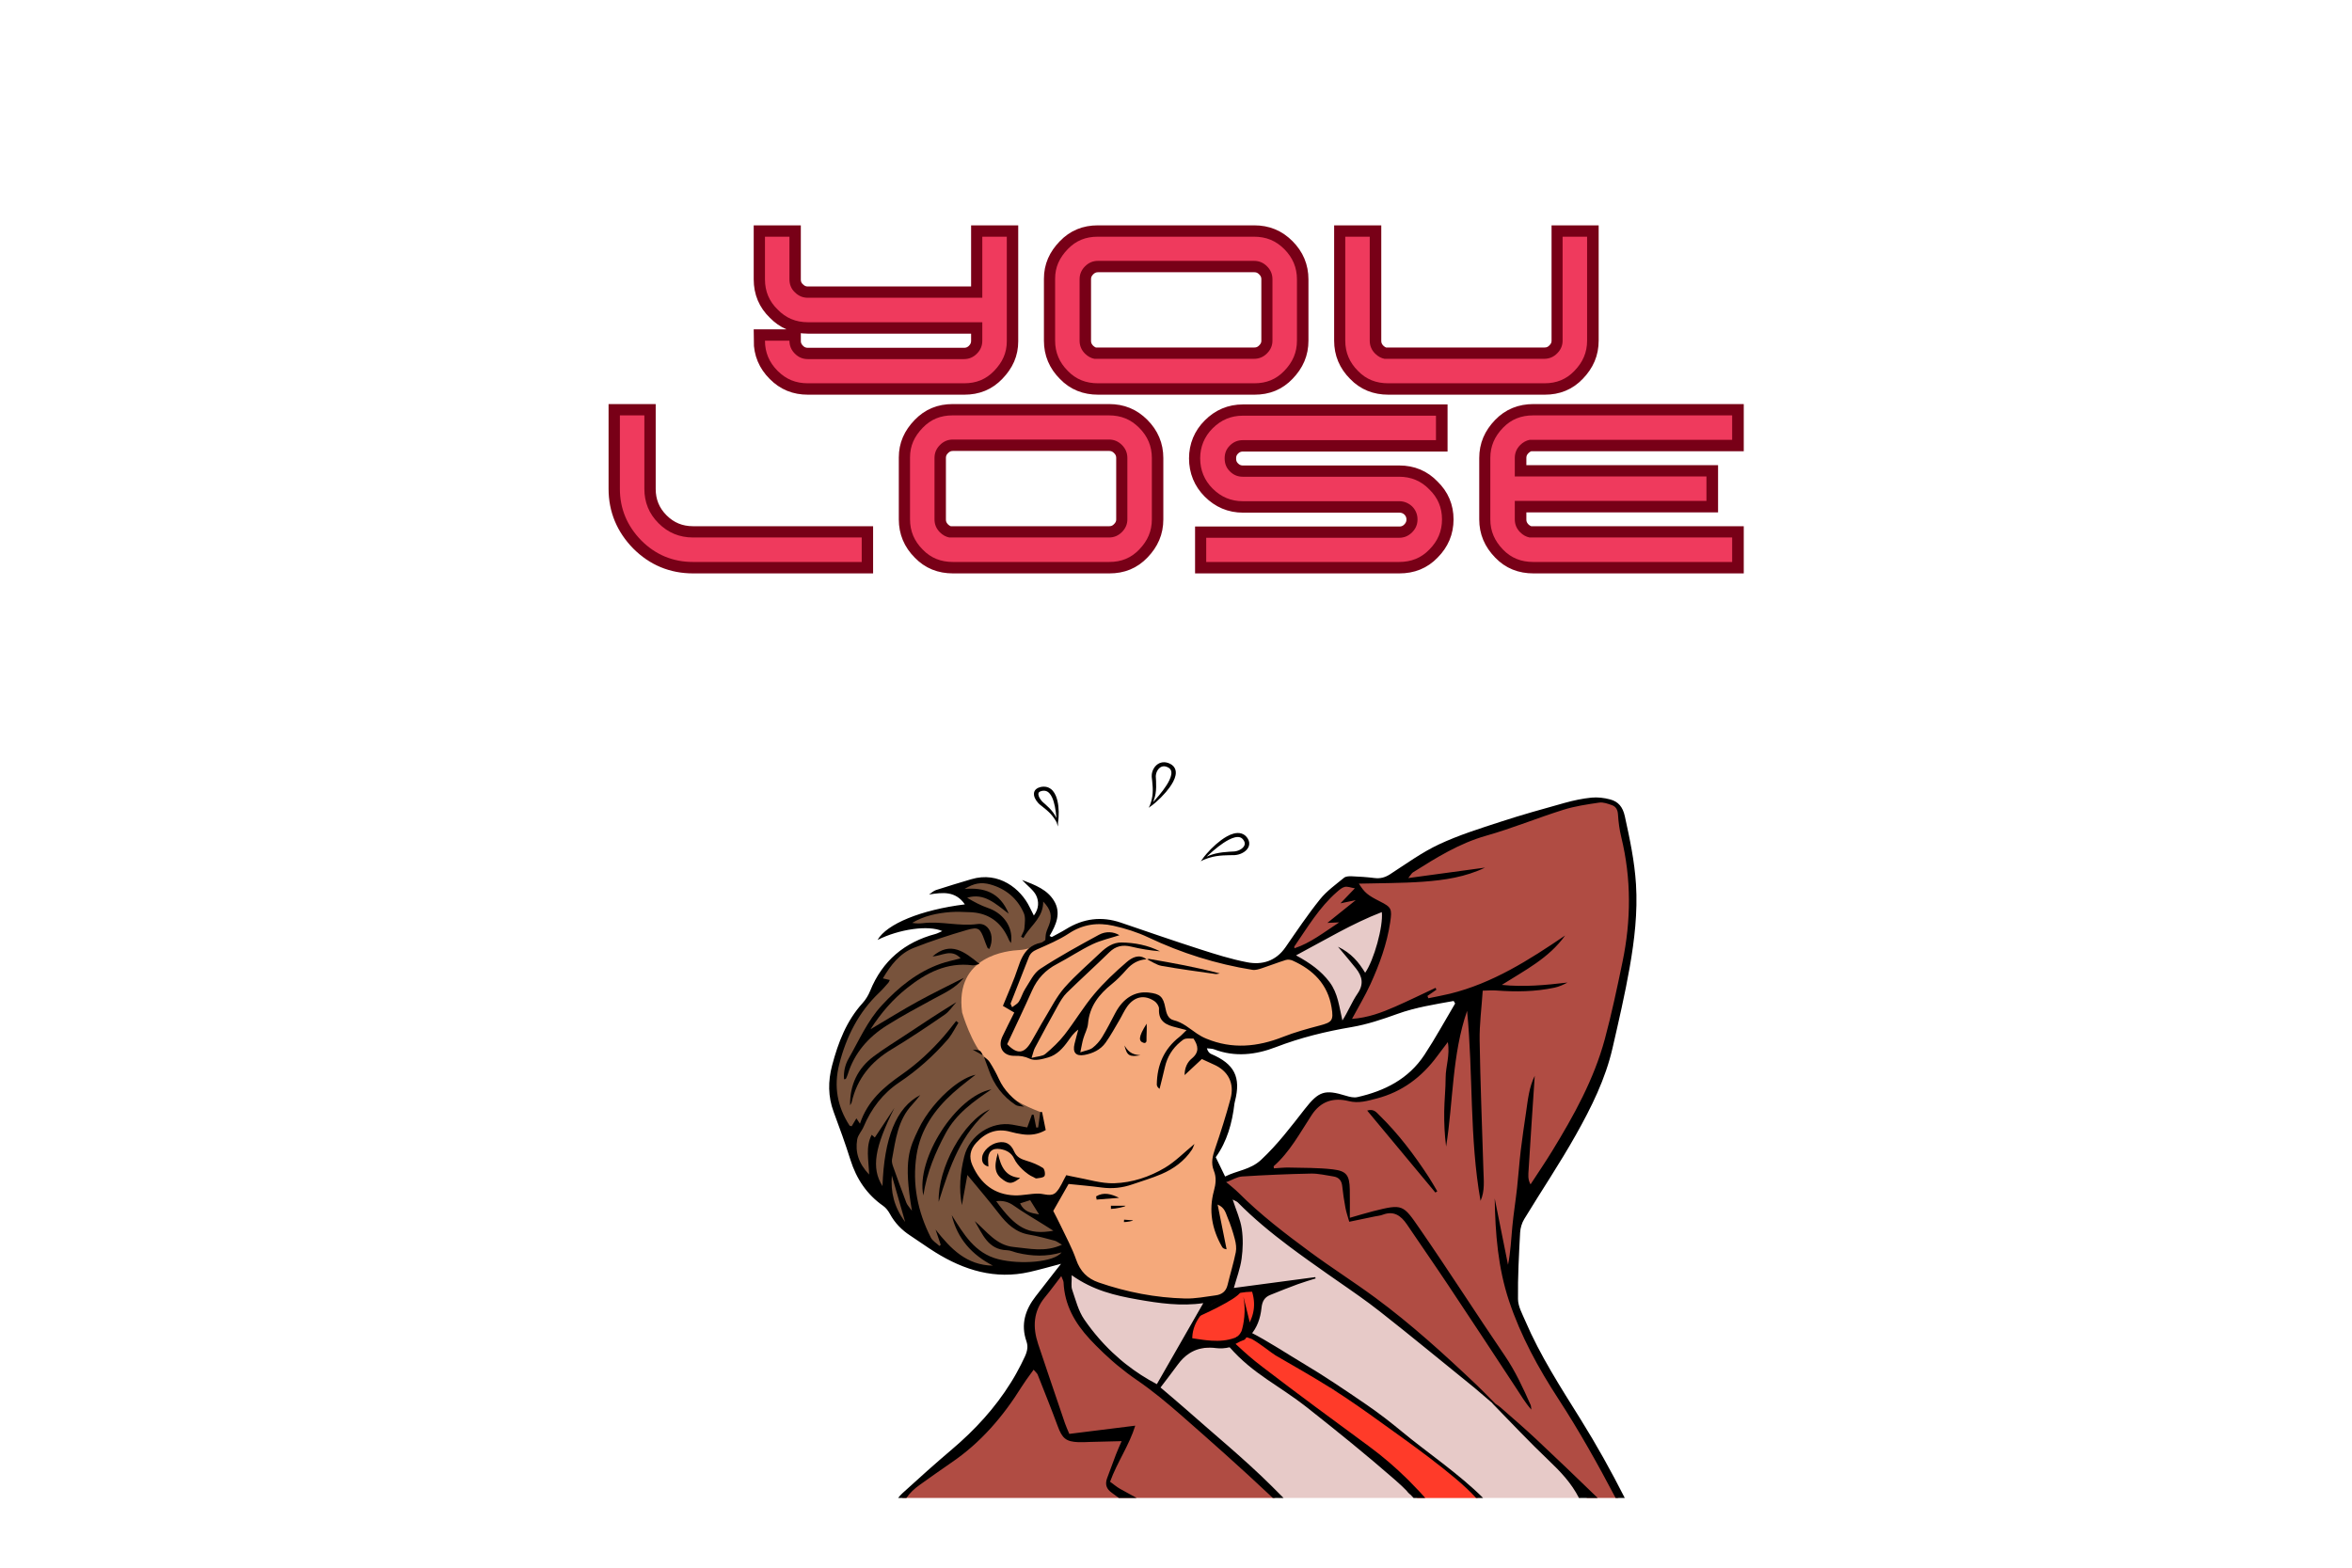 <svg xmlns="http://www.w3.org/2000/svg" xmlns:xlink="http://www.w3.org/1999/xlink" width="600" zoomAndPan="magnify" viewBox="0 0 450 300" height="400" preserveAspectRatio="xMidYMid meet" version="1.0"><defs><g/><clipPath id="9b1d4db18d"><path d="M 172.594 242.129 L 244 242.129 L 244 286.652 L 172.594 286.652 Z M 172.594 242.129 " clip-rule="nonzero"/></clipPath><clipPath id="3ea9876f0d"><path d="M 234.609 153.004 L 312.441 153.004 L 312.441 286.652 L 234.609 286.652 Z M 234.609 153.004 " clip-rule="nonzero"/></clipPath><clipPath id="dfda2f3726"><path d="M 204.223 228.465 L 302.52 228.465 L 302.52 286.652 L 204.223 286.652 Z M 204.223 228.465 " clip-rule="nonzero"/></clipPath><clipPath id="fd46adf7c6"><path d="M 158.641 152.383 L 313.102 152.383 L 313.102 286.652 L 158.641 286.652 Z M 158.641 152.383 " clip-rule="nonzero"/></clipPath><clipPath id="dbc3e40ab0"><path d="M 268 282 L 273 282 L 273 286.699 L 268 286.699 Z M 268 282 " clip-rule="nonzero"/></clipPath><clipPath id="3444a28d69"><path d="M 235.543 255.48 L 282.984 255.48 L 282.984 286.652 L 235.543 286.652 Z M 235.543 255.48 " clip-rule="nonzero"/></clipPath><clipPath id="364b600995"><path d="M 234.609 248.027 L 283.914 248.027 L 283.914 286.652 L 234.609 286.652 Z M 234.609 248.027 " clip-rule="nonzero"/></clipPath><clipPath id="8a125a8260"><path d="M 219 145.699 L 225 145.699 L 225 155 L 219 155 Z M 219 145.699 " clip-rule="nonzero"/></clipPath></defs><rect x="-45" width="540" fill="#ffffff" y="-30" height="360" fill-opacity="1"/><rect x="-45" width="540" fill="#ffffff" y="-30" height="360" fill-opacity="1"/><g clip-path="url(#9b1d4db18d)"><path fill="#b04c43" d="M 231.277 274.5 C 234.047 277.102 238.75 281.551 243.988 286.652 L 172.625 286.652 C 173.988 284.812 176.293 282.68 180.102 280.359 C 180.102 280.359 189.848 271.477 194.84 263.953 C 195.051 263.637 195.254 263.324 195.445 263.012 C 195.555 262.84 195.66 262.668 195.758 262.492 C 196.406 261.398 196.922 260.352 197.266 259.383 L 197.297 258.246 L 197.316 257.543 L 197.324 257.312 L 197.523 250.633 L 204.207 242.277 C 204.207 242.277 204.234 242.832 204.367 243.762 C 204.73 246.324 205.871 251.727 209.316 256.164 C 209.484 256.379 209.656 256.59 209.832 256.801 C 209.918 256.898 210.004 256.996 210.09 257.094 C 210.535 257.598 211.012 258.086 211.527 258.547 C 212.145 259.105 212.793 259.672 213.461 260.242 C 213.668 260.422 213.879 260.602 214.09 260.781 C 214.148 260.828 214.207 260.879 214.266 260.926 C 215.266 261.766 216.293 262.613 217.32 263.438 C 221.164 266.527 224.988 269.375 227.07 270.902 C 228.074 271.637 228.676 272.066 228.676 272.066 C 228.676 272.066 229.641 272.961 231.277 274.5 " fill-opacity="1" fill-rule="nonzero"/></g><g clip-path="url(#3ea9876f0d)"><path fill="#b04c43" d="M 309.648 286.652 L 303.637 286.652 C 302.887 286 301.707 284.801 300.176 283.207 C 300.172 283.207 300.172 283.207 300.172 283.203 C 296.777 279.672 291.656 274.199 285.656 268.438 L 285.652 268.438 C 285.531 268.316 285.402 268.195 285.277 268.078 C 284.852 267.672 284.422 267.262 283.988 266.852 C 280.07 263.16 275.828 259.406 271.48 256.027 C 268.383 253.621 265.234 251.402 262.109 249.523 C 262.109 249.523 262.109 249.523 262.109 249.52 C 255.781 245.719 250.641 241.891 246.59 238.465 C 246.586 238.465 246.586 238.461 246.586 238.461 C 243.453 235.812 240.973 233.406 239.102 231.441 C 239.102 231.441 239.102 231.441 239.098 231.438 C 236.09 228.277 234.66 226.262 234.637 226.227 L 234.633 226.223 C 234.633 226.223 236.262 224.121 240.914 223.785 L 254.07 209.555 C 254.07 209.555 259.922 212.414 266.84 207.922 C 274.141 203.184 281.727 190.094 281.727 190.094 L 257.574 196.293 C 257.574 196.293 260.742 190.176 262.902 184.539 C 264.059 181.52 264.922 178.637 264.855 176.906 C 264.805 175.629 264.605 174.824 264.336 174.332 C 263.566 172.918 262.227 174.113 262.227 174.113 L 252.109 179.508 L 249.785 180.746 L 245.895 182.82 L 252.145 173.371 L 257.895 168.535 L 267.25 168.242 C 267.25 168.242 282.512 158.531 289.98 157.016 C 297.449 155.5 308.285 149.992 310.141 155.793 C 311.996 161.598 313.566 177.875 310.523 187.051 C 307.477 196.223 307.078 213.543 292.359 229.109 C 292.359 229.109 288.93 237.809 289.316 246.348 C 289.699 254.887 304.836 277.145 304.836 277.145 L 309.648 286.652 " fill-opacity="1" fill-rule="nonzero"/></g><g clip-path="url(#dfda2f3726)"><path fill="#e7cac8" d="M 244.668 286.652 C 240.492 282.598 235.586 278.223 231.277 274.5 C 229.785 273.207 228.363 271.996 227.07 270.902 C 223.133 267.566 220.379 265.332 220.379 265.332 C 220.379 265.332 219.125 264.668 217.32 263.438 C 216.449 262.844 215.453 262.117 214.402 261.27 C 214.344 261.219 214.281 261.168 214.215 261.121 C 214.152 261.066 214.09 261.016 214.023 260.961 C 213.969 260.914 213.918 260.871 213.863 260.824 C 213.77 260.746 213.676 260.668 213.582 260.586 C 213.457 260.484 213.336 260.379 213.215 260.273 C 212.238 259.422 211.246 258.473 210.293 257.434 C 210.199 257.332 210.105 257.227 210.008 257.121 C 210.004 257.113 209.996 257.105 209.992 257.102 C 209.906 257.004 209.824 256.91 209.738 256.816 C 209.648 256.711 209.559 256.605 209.469 256.5 C 209.379 256.395 209.289 256.285 209.199 256.176 C 206.402 252.773 204.223 248.559 204.367 243.762 C 204.387 243.094 204.453 242.418 204.566 241.73 C 204.566 241.73 205.016 242.613 206.367 243.75 C 206.367 243.75 206.371 243.75 206.375 243.754 C 208.234 245.32 211.797 247.359 218.223 248.258 L 218.234 248.262 C 218.234 248.262 218.234 248.262 218.238 248.262 C 221.891 248.77 226.473 248.91 232.195 248.383 C 232.414 248.363 232.633 248.344 232.855 248.32 C 232.855 248.32 232.859 248.32 232.859 248.32 C 232.949 248.312 233.035 248.301 233.125 248.293 C 233.125 248.293 233.191 248.25 233.305 248.156 C 233.723 247.816 234.785 246.832 235.688 245.027 C 235.688 245.027 235.688 245.023 235.688 245.023 C 237.176 242.035 238.207 236.801 235.094 228.52 L 239.098 231.438 L 239.098 231.441 L 239.102 231.441 L 264.82 250.199 L 271.473 256.02 L 271.48 256.027 L 285.371 268.188 L 285.652 268.438 L 285.656 268.438 L 285.66 268.441 L 287.285 269.867 L 293.773 275.543 C 293.773 275.543 296.703 278.262 300.172 283.203 C 300.172 283.207 300.172 283.207 300.176 283.207 C 300.91 284.258 301.672 285.406 302.438 286.652 L 244.668 286.652 " fill-opacity="1" fill-rule="nonzero"/></g><path fill="#ff3b29" d="M 237.699 246.828 C 237.699 246.828 233.672 248.711 231.488 249.043 C 229.305 249.371 226.312 257.535 226.312 257.535 C 226.312 257.535 226.785 258.871 234.918 257.223 C 243.051 255.574 240.238 246.586 240.238 246.586 L 237.699 246.828 " fill-opacity="1" fill-rule="nonzero"/><path fill="#f5a97b" d="M 245.895 182.82 C 245.895 182.82 242.047 186.645 233.211 183.508 C 224.375 180.371 213.672 176.898 210.801 176.52 C 207.93 176.141 202.238 178.762 201.062 179.895 C 199.887 181.031 193.918 175.371 185.77 181.414 C 177.617 187.457 183.637 219.711 184.836 222.852 C 186.035 225.996 189.383 228.949 193.238 229.309 C 197.098 229.672 200.414 229.906 200.414 229.906 L 206.367 243.75 C 206.367 243.75 218.203 251.266 232.195 248.383 C 232.195 248.383 236.809 249.117 236.785 236.668 L 233.922 228.023 C 233.922 228.023 231.199 221.527 233.199 218.809 C 235.199 216.09 237.203 208.285 235.129 205.309 C 233.051 202.332 230.512 201.941 230.512 201.941 L 229.922 199.008 C 229.922 199.008 238.285 202.27 241.445 200.512 C 244.605 198.75 255.91 196.641 255.91 196.641 C 255.91 196.641 255.695 184.094 245.895 182.82 " fill-opacity="1" fill-rule="nonzero"/><path fill="#78533c" d="M 193.238 229.309 C 191 229.109 187.824 228.223 185.531 223.758 C 183.238 219.297 188.629 216.195 191.891 216.027 C 195.156 215.859 199.398 216.004 199.398 216.004 L 199.25 212.871 C 199.25 212.871 194.777 211.273 192.695 209.414 C 190.617 207.555 188.723 202.773 188.723 202.773 C 185.871 199.965 184.082 193.758 184.082 193.758 C 182.59 182.859 192.836 181.91 195.062 181.801 C 197.293 181.691 200.762 180.039 200.762 180.039 L 200.48 179.406 C 200.48 179.406 201.68 176.309 201.574 174.434 C 201.469 172.559 197.422 168.816 198.848 171.285 C 200.273 173.754 196.754 176.703 196.754 176.703 L 196.297 174.426 C 192.848 165.066 182.609 170.012 182.609 170.012 L 186.48 173.922 C 183.691 173.379 176.012 175.395 176.012 175.395 C 176.012 175.395 170.105 177.637 173.613 177.082 C 177.121 176.531 181.586 178.324 181.586 178.324 C 169.039 181.418 167.719 189.164 167.719 189.164 C 167.719 189.164 163.953 193.258 160.531 201.773 C 157.113 210.289 165.379 225.129 165.379 225.129 C 165.379 225.129 171.074 234.84 181.762 240.77 C 192.449 246.699 203.863 240.57 203.863 240.57 C 205.27 239.367 199.156 229.02 199.156 229.02 C 199.156 229.02 195.477 229.512 193.238 229.309 " fill-opacity="1" fill-rule="nonzero"/><path fill="#e7cac8" d="M 246.875 182.992 C 246.875 182.992 256.324 186.895 255.918 195.477 L 257.496 195.898 C 257.496 195.898 267.301 177.746 265.156 174.031 C 265.156 174.031 248.84 179.953 246.875 182.992 " fill-opacity="1" fill-rule="nonzero"/><g clip-path="url(#fd46adf7c6)"><path fill="#000000" d="M 234.398 225.145 C 233.742 223.797 233.211 222.703 232.602 221.449 C 234.77 218.453 235.746 214.918 236.184 211.188 C 236.203 211.035 236.242 210.887 236.281 210.734 C 237.465 206.121 236.184 203.594 231.73 201.699 C 231.375 201.551 231.09 201.211 230.91 200.609 C 231.379 200.672 231.883 200.645 232.316 200.812 C 236.309 202.34 240.301 201.848 244.102 200.383 C 248.82 198.566 253.637 197.387 258.602 196.547 C 261.566 196.043 264.477 195.066 267.324 194.039 C 270.848 192.758 274.488 192.211 278.125 191.551 C 278.219 191.711 278.312 191.871 278.406 192.031 C 276.457 195.316 274.625 198.684 272.531 201.863 C 269.484 206.496 264.891 208.785 259.699 209.949 C 259.016 210.102 258.199 209.902 257.5 209.684 C 253.484 208.453 252.332 208.789 249.656 212.211 C 247.012 215.594 244.438 219.012 241.27 221.961 C 239.211 223.871 236.652 223.996 234.398 225.145 Z M 224.977 258.527 C 224.961 258.551 224.949 258.574 224.934 258.598 C 224.871 258.711 224.809 258.82 224.746 258.934 C 224.73 258.957 224.719 258.98 224.703 259.004 C 224.652 259.09 224.602 259.176 224.555 259.266 C 224.477 259.398 224.398 259.535 224.32 259.672 C 223.324 261.41 222.332 263.145 221.336 264.879 C 219.277 263.805 217.324 262.547 215.504 261.113 C 215.418 261.047 215.332 260.98 215.246 260.91 C 215.203 260.875 215.16 260.84 215.113 260.805 C 215.039 260.742 214.965 260.684 214.887 260.621 C 214.816 260.562 214.746 260.5 214.672 260.441 C 214.547 260.34 214.426 260.234 214.301 260.129 C 213.289 259.266 212.32 258.348 211.398 257.375 C 211.293 257.262 211.188 257.152 211.082 257.039 C 211.062 257.016 211.039 256.992 211.02 256.969 C 210.922 256.867 210.828 256.766 210.738 256.66 C 210.664 256.578 210.594 256.5 210.523 256.422 C 210.426 256.312 210.332 256.203 210.234 256.094 C 209.25 254.965 208.324 253.77 207.457 252.512 C 206.316 250.863 205.801 248.746 205.129 246.793 C 204.898 246.125 205.066 245.312 205.043 244.027 C 209.164 246.953 213.355 247.914 217.613 248.668 C 221.766 249.402 225.93 250 230.219 249.375 C 228.984 251.535 227.77 253.652 226.566 255.75 C 226.566 255.754 226.566 255.754 226.566 255.754 C 226.52 255.832 226.473 255.914 226.43 255.988 C 226.422 256 226.418 256.012 226.41 256.02 C 226.395 256.051 226.379 256.074 226.363 256.102 C 226.363 256.109 226.359 256.113 226.359 256.117 C 226.352 256.125 226.344 256.137 226.34 256.145 C 226.305 256.207 226.27 256.27 226.234 256.328 C 226.23 256.34 226.223 256.348 226.219 256.355 C 226.199 256.391 226.18 256.426 226.16 256.461 C 226.094 256.574 226.031 256.688 225.965 256.801 C 225.902 256.91 225.836 257.027 225.773 257.137 C 225.508 257.602 225.242 258.062 224.977 258.527 Z M 256.227 176.508 C 253.188 178.492 250.719 180.453 247.668 181.469 C 247.648 181.281 247.605 181.18 247.633 181.137 C 250.145 177.496 252.398 173.652 255.766 170.711 C 256.223 170.316 256.727 169.855 257.273 169.719 C 257.789 169.59 258.395 169.855 259.223 169.992 C 258.168 171.094 257.406 171.887 256.461 172.867 L 259.383 172.258 C 257.387 173.859 255.797 175.137 253.961 176.609 C 254.723 176.574 255.234 176.551 256.227 176.508 Z M 193.977 230.723 C 195.77 231.996 197.68 233.086 199.539 234.258 C 200.207 234.676 200.875 235.102 201.539 235.52 C 196.719 236.391 194.309 234.988 190.598 229.859 C 191.91 229.719 192.93 229.977 193.977 230.723 Z M 198.801 232.398 C 197.203 232.105 195.973 231.945 195.164 230.285 C 195.879 230.059 196.426 229.887 197.098 229.672 C 197.629 230.52 198.121 231.309 198.801 232.398 Z M 219.68 179.375 C 226.062 182.402 232.703 184.48 239.641 185.594 C 240.23 185.688 240.898 185.457 241.496 185.262 C 243.008 184.77 244.488 184.176 246.004 183.707 C 246.395 183.586 246.93 183.648 247.312 183.82 C 251.207 185.578 254.027 188.309 254.766 192.781 C 255.188 195.309 254.848 195.633 252.43 196.266 C 250.082 196.883 247.727 197.535 245.473 198.422 C 240.605 200.344 235.754 200.809 230.828 198.773 C 230.203 198.52 229.598 198.191 229.035 197.812 C 227.602 196.84 226.309 195.656 224.539 195.227 C 223.469 194.961 223.164 193.93 222.965 192.883 C 222.559 190.723 221.941 190.188 219.816 189.945 C 217.148 189.637 214.902 191.004 213.402 193.824 C 212.574 195.387 211.781 196.977 210.859 198.48 C 210.387 199.254 209.746 199.977 209.031 200.523 C 208.504 200.93 207.742 201.016 206.691 201.383 C 206.945 200.184 207.059 199.453 207.266 198.75 C 207.543 197.785 208.086 196.859 208.168 195.887 C 208.449 192.551 210.285 190.273 212.73 188.305 C 213.738 187.492 214.652 186.547 215.512 185.566 C 216.559 184.371 217.789 183.656 219.352 183.574 C 217.922 182.473 216.555 183.254 215.543 184.125 C 213.348 186.02 211.203 188.031 209.336 190.258 C 207.285 192.691 205.641 195.48 203.68 198 C 202.613 199.367 201.32 200.586 199.992 201.695 C 199.453 202.148 198.535 202.133 197.367 202.445 C 197.68 201.477 197.77 200.969 198 200.539 C 199.445 197.828 200.898 195.121 202.398 192.441 C 202.883 191.578 203.402 190.68 204.094 189.996 C 206.773 187.371 209.559 184.863 212.234 182.238 C 213.469 181.027 214.789 180.758 216.402 181.148 C 218.219 181.586 220.066 181.891 221.938 182.043 C 219.605 180.879 217.125 180.395 214.578 180.359 C 212.98 180.336 211.695 181.215 210.559 182.297 C 208.234 184.516 205.766 186.609 203.648 189.02 C 202.156 190.719 201.117 192.836 199.926 194.797 C 199.008 196.305 198.188 197.879 197.281 199.402 C 195.914 201.695 194.609 201.793 192.695 199.824 C 194.297 196.391 195.926 193 197.457 189.559 C 198.473 187.273 200.031 185.621 202.227 184.477 C 204.52 183.277 206.684 181.809 209.012 180.699 C 210.68 179.906 212.527 179.508 214.176 178.969 C 213.051 178.27 211.57 178.172 210.262 178.883 C 206.453 180.953 202.641 183.039 199.012 185.414 C 197.773 186.223 197.035 187.875 196.16 189.207 C 195.66 189.973 195.422 190.91 194.934 191.688 C 194.668 192.109 194.129 192.363 193.645 192.746 C 193.457 192.289 193.324 192.121 193.359 192.023 C 194.508 189.082 195.688 186.148 196.828 183.199 C 197.129 182.418 197.637 182.027 198.398 181.691 C 200.477 180.766 202.613 179.879 204.504 178.629 C 207.188 176.859 210.035 176.492 212.992 177.152 C 215.277 177.66 217.566 178.375 219.68 179.375 Z M 173.184 233.848 C 171 230.918 170.402 228.059 170.633 224.957 C 171.434 227.758 172.238 230.559 173.184 233.848 Z M 189.961 242.195 C 184.977 242.133 181.895 239.004 178.996 235.289 C 179.324 236.262 179.652 237.238 179.984 238.211 C 179.906 238.285 179.824 238.359 179.746 238.434 C 179.184 237.902 178.422 237.477 178.09 236.82 C 175.578 231.879 174.508 226.605 175.352 221.086 C 176.109 216.121 178.816 212.34 182.355 209.145 C 182.797 208.746 183.254 208.355 183.719 207.977 C 184.594 207.258 185.492 206.578 186.656 205.664 C 185.32 205.945 183.77 206.816 182.23 208.039 C 179.656 210.094 177.121 213.141 175.719 216.117 C 174.035 219.691 172.797 221.961 174.477 231.699 C 173.957 230.969 173.582 230.609 173.414 230.168 C 172.531 227.863 171.691 225.539 170.867 223.211 C 170.719 222.785 170.586 222.281 170.664 221.855 C 171.348 218.141 171.773 214.32 174.527 211.395 C 175.051 210.84 175.512 210.227 176.074 209.555 C 171.438 211.918 169.148 217.852 168.844 226.98 C 166.652 223.531 167.344 219.531 171.129 212.012 C 169.887 213.887 168.652 215.758 167.375 217.684 C 167.27 217.59 167.074 217.418 166.777 217.16 C 165.574 219.477 166.199 221.949 166.289 224.77 C 164.234 222.598 163.609 220.441 164.004 218.055 C 164.145 217.199 164.875 216.465 165.23 215.625 C 166.707 212.121 168.906 209.238 172.055 207.129 C 175.5 204.824 178.586 202.07 181.316 198.934 C 181.41 198.824 181.5 198.715 181.586 198.602 C 182.266 197.719 182.77 196.672 183.367 195.715 C 183.223 195.605 183.078 195.496 182.934 195.387 C 182.473 195.957 182.027 196.539 181.57 197.113 C 181.266 197.496 180.957 197.875 180.637 198.242 C 178.215 201.039 175.527 203.543 172.5 205.648 C 169.086 208.027 165.973 210.68 164.531 215.035 C 164.23 214.582 164.078 214.352 163.852 214.012 C 163.535 214.547 163.242 215.039 162.953 215.52 C 162.773 215.465 162.586 215.465 162.531 215.379 C 160.195 211.766 159.488 207.895 160.57 203.652 C 161.922 198.363 164.277 193.688 168.246 189.926 C 168.855 189.348 169.398 188.699 169.965 188.066 C 170.062 187.961 170.105 187.801 170.242 187.539 C 169.836 187.445 169.469 187.359 168.914 187.227 C 170.414 184.691 172.141 182.434 174.848 181.379 C 178.168 180.074 181.57 178.953 184.996 177.965 C 187.215 177.324 187.539 177.648 188.332 179.84 C 188.336 179.848 188.336 179.855 188.34 179.863 C 188.523 180.367 188.711 180.875 188.93 181.363 C 188.98 181.477 189.16 181.523 189.281 181.598 C 189.656 180.816 189.781 179.996 189.703 179.262 C 189.543 177.766 188.527 176.621 187.016 176.828 C 183.5 177.309 180.07 176.234 176.594 176.66 C 175.922 176.742 175.238 176.738 174.523 176.605 C 176.797 175.254 179.309 174.734 181.887 174.535 C 183.098 174.441 184.316 174.52 185.531 174.559 C 188.691 174.656 190.973 176.055 192.438 178.637 C 192.664 179.031 192.875 179.457 193.062 179.91 C 193.137 180.09 193.277 180.242 193.43 180.461 C 193.531 179.812 193.523 179.184 193.418 178.578 L 193.418 178.574 C 193.039 176.398 191.398 174.574 189.047 173.762 C 187.648 173.277 186.32 172.578 185.039 171.793 C 188.277 170.812 190.406 172.891 192.996 174.848 C 191.281 170.688 188.234 169.816 184.547 170.113 C 186.336 169.031 187.719 168.758 189.488 169.254 C 192.418 170.078 194.648 171.902 195.883 174.738 C 196.242 175.57 196.074 176.68 195.992 177.648 C 195.961 178.02 195.785 178.379 195.602 178.738 C 195.516 178.91 195.43 179.078 195.359 179.254 C 195.512 179.332 195.656 179.414 195.805 179.496 C 195.926 179.273 196.055 179.059 196.199 178.848 C 197.527 176.879 199.613 175.395 199.594 172.527 C 201.078 174.082 201.367 175.312 200.707 177.035 C 200.516 177.539 200.277 178.031 200.145 178.547 C 200.035 178.98 200.043 179.449 200 179.906 C 199.977 179.918 199.957 179.934 199.938 179.945 C 199.66 180.125 199.434 180.344 199.176 180.398 C 198.219 180.586 197.473 180.965 196.871 181.484 C 195.859 182.363 195.273 183.645 194.797 185.109 C 193.992 187.59 192.891 189.969 191.883 192.492 C 192.68 192.961 193.309 193.328 194.059 193.766 C 193.281 195.332 192.512 196.824 191.793 198.344 C 190.844 200.355 191.895 202.094 194.117 202.047 C 195.184 202.023 196.039 202.141 197.062 202.621 C 198 203.059 199.434 202.684 200.559 202.355 C 202.219 201.867 203.379 200.582 204.375 199.18 C 204.906 198.434 205.41 197.668 206.305 197.027 C 206.066 197.938 205.805 198.844 205.586 199.758 C 205.188 201.395 205.832 202.176 207.473 201.879 C 209.07 201.586 210.562 200.898 211.535 199.523 C 212.512 198.152 213.32 196.656 214.18 195.203 C 214.691 194.34 215.09 193.402 215.668 192.602 C 217.066 190.684 218.949 190.301 220.867 191.574 C 221.309 191.863 221.781 192.566 221.75 193.055 C 221.598 195.531 223.203 196.172 225.074 196.621 C 225.586 196.746 226.09 196.887 227.016 197.129 C 226.406 197.711 226.047 198.117 225.629 198.445 C 222.711 200.738 221.379 203.805 221.328 207.508 C 221.324 207.777 221.43 208.051 221.855 208.371 C 222.199 206.988 222.562 205.605 222.875 204.215 C 223.32 202.25 224.309 200.648 225.836 199.383 C 226.664 198.695 226.668 198.699 228.355 198.75 C 229.238 200.105 229.531 201.324 228.016 202.566 C 227.164 203.266 226.645 204.344 226.648 205.738 C 227.859 204.613 228.902 203.637 229.945 202.664 C 230.715 203.02 231.453 203.371 232.203 203.699 C 234.98 204.914 236.238 207.285 235.43 210.277 C 234.566 213.477 233.57 216.645 232.492 219.773 C 232 221.215 231.641 222.555 232.246 224.035 C 232.762 225.305 232.613 226.57 232.254 227.891 C 231.223 231.672 231.887 235.242 233.809 238.598 C 233.938 238.832 234.168 239.008 234.68 239.07 L 232.961 230.508 C 234.332 231.078 234.508 232.137 234.859 232.969 C 235.426 234.316 235.887 235.719 236.258 237.137 C 236.469 237.938 236.602 238.852 236.438 239.645 C 236.004 241.758 235.367 243.824 234.859 245.922 C 234.562 247.164 233.727 247.734 232.602 247.883 C 230.648 248.145 228.676 248.539 226.727 248.488 C 221.078 248.34 215.57 247.273 210.207 245.422 C 208.031 244.668 206.676 243.297 205.891 241.043 C 205.113 238.801 203.949 236.695 202.934 234.539 C 202.445 233.504 201.902 232.496 201.512 231.727 C 202.559 229.883 203.457 228.309 204.449 226.57 C 206.457 226.781 208.629 226.961 210.789 227.25 C 212.789 227.52 214.727 227.316 216.625 226.656 C 218.488 226.004 220.395 225.457 222.203 224.68 C 224.547 223.68 226.586 222.199 228.043 220.016 C 228.227 219.738 228.324 219.398 228.535 218.91 C 226.539 220.555 224.875 222.277 222.895 223.457 C 219.938 225.223 216.598 226.324 213.195 226.43 C 210.672 226.512 208.117 225.668 205.578 225.223 C 205 225.121 204.426 224.98 204.004 224.887 C 203.328 226.074 202.895 227.246 202.117 228.098 C 201.168 229.141 199.84 228.418 198.656 228.414 C 197.152 228.41 195.645 228.801 194.141 228.754 C 190.258 228.621 187.625 226.547 186.043 222.984 C 185.328 221.375 185.633 219.961 186.766 218.703 C 188.551 216.73 190.684 215.844 193.328 216.59 C 194.055 216.797 194.805 216.945 195.559 217.055 C 197.09 217.281 198.562 217.125 200.074 216.254 L 199.379 212.805 C 199.281 212.809 199.184 212.809 199.086 212.812 C 199.07 212.812 199.051 212.812 199.035 212.812 C 198.898 213.793 198.766 214.773 198.629 215.75 C 198.504 215.762 198.379 215.77 198.258 215.777 L 197.77 213.34 C 197.66 213.324 197.551 213.312 197.438 213.297 C 197.164 214.039 196.895 214.785 196.539 215.75 C 195.605 215.574 194.66 215.391 193.715 215.223 C 189.699 214.52 185.512 217.254 184.496 221.285 C 184.48 221.352 184.461 221.422 184.445 221.488 C 183.707 224.484 183.434 227.52 184.035 230.621 C 184.363 228.82 184.691 227.016 185.086 224.848 C 187.254 227.488 189.23 229.785 191.082 232.188 C 192.629 234.199 194.32 235.84 196.93 236.27 C 198.559 236.543 200.164 237 201.77 237.418 C 202.152 237.516 202.484 237.805 203.184 238.195 C 199.902 239.699 196.926 238.902 193.973 238.633 C 190.605 238.32 188.805 235.637 186.5 233.676 C 187.992 236.176 189.031 239.152 192.684 239.25 C 193.348 239.27 194 239.602 194.668 239.754 C 197.438 240.406 200.215 240.523 203.117 239.664 C 201.668 241.531 195.293 242.047 191.008 240.969 C 186.469 239.824 184.363 236.121 182.09 232.535 C 183.176 237.074 185.965 240.129 189.961 242.195 Z M 237.953 254.812 C 237.91 254.867 237.863 254.926 237.816 254.984 C 237.809 254.992 237.801 255.004 237.789 255.012 C 237.773 255.035 237.754 255.059 237.734 255.082 C 237.691 255.129 237.652 255.176 237.613 255.227 C 237.586 255.254 237.562 255.277 237.539 255.305 C 237.531 255.312 237.523 255.32 237.516 255.328 C 237.465 255.375 237.41 255.422 237.352 255.465 C 237.348 255.469 237.344 255.473 237.336 255.477 C 237.332 255.48 237.328 255.484 237.324 255.488 C 237.27 255.523 237.215 255.562 237.16 255.598 C 237.082 255.645 237.004 255.688 236.918 255.73 C 236.766 255.809 236.605 255.879 236.445 255.941 C 236.383 255.965 236.32 255.988 236.258 256.012 C 234.797 256.551 233.324 256.648 231.812 256.555 C 231.512 256.535 231.211 256.512 230.906 256.48 C 230.758 256.461 230.609 256.445 230.457 256.43 C 230.336 256.414 230.211 256.398 230.086 256.383 C 230.082 256.379 230.074 256.379 230.07 256.379 C 229.805 256.344 229.535 256.305 229.266 256.266 C 229.176 256.25 229.078 256.238 228.984 256.223 C 228.887 256.211 228.789 256.195 228.688 256.18 C 228.602 256.164 228.516 256.152 228.43 256.141 C 228.324 256.125 228.219 256.109 228.113 256.09 L 228.113 256.078 C 228.113 256.078 228.113 256.074 228.113 256.07 C 228.113 256 228.117 255.926 228.121 255.852 C 228.121 255.844 228.121 255.836 228.121 255.828 C 228.191 254.371 228.754 252.988 229.676 251.77 C 231.191 249.773 233.676 248.223 236.555 247.555 C 236.555 247.555 236.559 247.555 236.559 247.555 C 236.789 247.5 237.023 247.453 237.258 247.41 C 238.004 247.277 238.777 247.203 239.559 247.191 C 240.445 250.086 239.719 252.582 237.953 254.812 Z M 261.191 186.152 C 259.969 184.148 258.559 182.398 255.992 181.172 C 257.359 182.82 258.438 184.055 259.453 185.348 C 260.629 186.852 260.98 188.328 259.742 190.129 C 258.648 191.723 257.93 193.582 256.836 195.285 C 256.227 192.684 256 190.086 254.371 187.926 C 252.762 185.797 250.684 184.301 247.965 182.824 C 253.621 179.82 258.734 176.719 264.379 174.543 C 264.676 177.25 262.879 183.75 261.191 186.152 Z M 291.812 252.738 C 291.242 251.402 290.449 249.996 290.434 248.617 C 290.379 244.371 290.617 240.121 290.84 235.879 C 290.883 234.996 291.172 234.035 291.625 233.289 C 294.902 227.895 298.43 222.652 301.52 217.152 C 304.461 211.922 307.156 206.508 308.52 200.566 C 309.695 195.449 310.887 190.324 311.797 185.152 C 312.719 179.895 313.344 174.586 313.008 169.215 C 312.73 164.797 311.82 160.5 310.871 156.191 C 310.477 154.402 309.621 153.395 308.062 152.98 C 306.918 152.676 305.66 152.52 304.488 152.637 C 302.758 152.809 301.031 153.18 299.348 153.648 C 295.246 154.785 291.141 155.934 287.094 157.258 C 283.125 158.555 279.105 159.805 275.332 161.574 C 272.043 163.113 269.043 165.301 265.969 167.293 C 265.008 167.918 264.09 168.164 262.973 168.023 C 261.543 167.84 260.102 167.75 258.664 167.691 C 258.156 167.668 257.504 167.68 257.148 167.973 C 255.559 169.277 253.832 170.504 252.555 172.094 C 250.203 175.023 248.098 178.16 245.957 181.258 C 244.113 183.922 241.492 184.703 238.598 184.141 C 235.547 183.555 232.559 182.609 229.594 181.656 C 224.527 180.027 219.496 178.281 214.457 176.562 C 210.758 175.297 207.281 175.754 203.961 177.805 C 203.074 178.352 202.133 178.82 201.219 179.32 C 201.086 179.25 200.949 179.176 200.812 179.102 C 202.109 176.938 203.059 174.668 201.656 172.375 C 200.371 170.262 198.164 169.387 195.547 168.395 C 196.691 169.609 197.75 170.34 198.246 171.359 C 198.785 172.473 198.809 173.855 197.805 175.199 C 197.48 174.555 197.234 174.086 197.004 173.605 C 195.32 170.105 191.117 166.672 185.836 168.25 C 183.578 168.922 181.324 169.594 179.082 170.324 C 178.602 170.48 178.195 170.887 177.754 171.176 C 180.355 170.77 182.801 170.461 184.605 173.066 C 176.238 174.105 169.656 176.801 167.898 179.871 C 172.027 177.797 177.645 176.988 180.281 178.176 C 179.781 178.391 179.395 178.617 178.973 178.73 C 173.086 180.309 168.836 183.816 166.48 189.621 C 166.137 190.465 165.637 191.293 165.031 191.961 C 161.941 195.367 160.359 199.512 159.203 203.891 C 158.41 206.895 158.41 209.836 159.5 212.777 C 160.621 215.805 161.734 218.84 162.699 221.918 C 163.852 225.594 165.844 228.57 168.98 230.766 C 169.512 231.137 169.953 231.727 170.27 232.309 C 171.219 234.051 172.531 235.387 174.164 236.453 C 175.766 237.492 177.309 238.625 178.926 239.629 C 184.488 243.094 190.406 244.891 196.961 243.414 C 198.934 242.969 200.879 242.406 203 241.852 C 202.672 242.266 202.395 242.609 202.129 242.953 C 200.809 244.648 199.488 246.352 198.168 248.047 C 196.156 250.625 195.258 253.43 196.387 256.691 C 196.473 256.934 196.523 257.172 196.551 257.41 C 196.555 257.473 196.559 257.535 196.562 257.598 C 196.566 257.652 196.566 257.703 196.566 257.758 C 196.566 257.824 196.562 257.887 196.559 257.953 C 196.551 258.078 196.531 258.207 196.508 258.336 C 196.488 258.457 196.457 258.578 196.422 258.703 C 196.344 258.98 196.238 259.266 196.102 259.562 C 195.617 260.617 195.094 261.645 194.539 262.645 C 194.469 262.777 194.391 262.914 194.316 263.043 C 194.281 263.109 194.242 263.176 194.207 263.238 C 194.125 263.379 194.043 263.52 193.965 263.656 C 193.863 263.824 193.766 263.988 193.664 264.156 C 193.578 264.297 193.496 264.438 193.406 264.574 C 190.387 269.441 186.539 273.617 182.133 277.359 C 178.93 280.078 175.797 282.887 172.688 285.723 C 172.371 286.016 172.09 286.324 171.84 286.652 L 173.418 286.652 C 174.074 285.711 174.93 284.879 175.984 284.141 C 177.988 282.738 179.961 281.289 181.984 279.918 C 187.59 276.121 191.906 271.098 195.484 265.348 C 195.754 264.918 196.039 264.496 196.34 264.074 C 196.441 263.934 196.543 263.789 196.645 263.648 C 196.773 263.473 196.902 263.293 197.035 263.113 C 197.137 262.973 197.238 262.832 197.34 262.691 C 197.348 262.684 197.355 262.672 197.363 262.664 C 197.461 262.527 197.559 262.395 197.656 262.258 C 197.688 262.207 197.723 262.156 197.758 262.109 C 197.797 262.152 197.832 262.191 197.863 262.23 C 197.977 262.359 198.078 262.469 198.168 262.562 C 198.281 262.688 198.375 262.785 198.445 262.891 C 198.48 262.941 198.504 262.988 198.527 263.043 C 198.562 263.137 198.602 263.227 198.637 263.32 C 198.684 263.434 198.727 263.551 198.777 263.668 C 199.992 266.746 201.227 269.82 202.375 272.93 C 203.23 275.246 203.945 275.887 206.336 275.98 C 207.094 276.012 207.855 275.953 208.613 275.934 C 210.5 275.887 212.391 275.84 214.594 275.785 C 214.164 276.793 213.816 277.539 213.523 278.305 C 212.941 279.816 212.395 281.344 211.824 282.859 C 211.379 284.043 211.688 284.949 212.719 285.664 C 213.172 285.98 213.617 286.316 214.059 286.652 L 217.465 286.652 C 216.418 286.078 215.371 285.504 214.324 284.926 C 213.668 284.562 213.09 284.055 212.387 283.551 C 213.742 279.816 216.043 276.594 217.203 272.824 C 212.879 273.363 208.785 273.871 204.586 274.395 C 204.262 273.609 203.969 272.992 203.75 272.348 C 202.73 269.352 201.711 266.355 200.695 263.355 C 200.656 263.238 200.617 263.121 200.578 263.004 C 200.531 262.871 200.484 262.734 200.441 262.602 C 200.406 262.496 200.371 262.395 200.336 262.289 C 200.332 262.273 200.324 262.262 200.32 262.246 C 200.285 262.145 200.25 262.039 200.219 261.938 C 199.82 260.762 199.422 259.582 199.031 258.406 C 198.992 258.289 198.953 258.176 198.914 258.062 C 198.887 257.977 198.859 257.891 198.828 257.805 C 198.793 257.703 198.758 257.602 198.727 257.5 C 198.723 257.488 198.719 257.473 198.711 257.457 C 198.684 257.375 198.656 257.289 198.625 257.203 C 198.621 257.188 198.617 257.176 198.613 257.16 C 197.562 253.98 197.684 250.965 199.918 248.254 C 200.934 247.023 201.875 245.727 203.051 244.199 C 203.273 244.793 203.477 245.102 203.488 245.414 C 203.68 249.746 205.668 253.191 208.48 256.23 C 208.551 256.309 208.621 256.387 208.691 256.461 C 208.723 256.492 208.754 256.523 208.785 256.555 C 208.898 256.676 209.016 256.801 209.133 256.918 C 209.203 256.992 209.273 257.066 209.344 257.137 C 209.367 257.168 209.395 257.191 209.422 257.219 C 209.504 257.305 209.586 257.387 209.668 257.473 C 210.648 258.465 211.656 259.426 212.699 260.34 C 212.82 260.445 212.941 260.551 213.062 260.656 C 213.168 260.746 213.27 260.836 213.375 260.926 C 213.418 260.961 213.461 261 213.504 261.035 C 213.578 261.098 213.652 261.156 213.723 261.219 C 213.777 261.262 213.828 261.305 213.879 261.348 C 215.047 262.316 216.258 263.234 217.527 264.102 C 220.543 266.164 223.379 268.535 226.137 270.953 C 231.773 275.898 237.391 280.875 242.848 286.02 C 243.07 286.23 243.293 286.441 243.516 286.652 L 245.57 286.652 C 244.805 285.879 244.039 285.109 243.27 284.348 C 238.055 279.172 232.352 274.516 226.852 269.641 C 225.324 268.289 223.754 266.98 222.039 265.516 C 223.203 263.973 224.281 262.598 225.312 261.176 C 225.992 260.238 226.75 259.496 227.594 258.961 C 228.746 258.223 230.059 257.867 231.547 257.895 C 231.902 257.898 232.266 257.93 232.641 257.977 C 233.492 258.09 234.418 258.027 235.262 257.816 C 235.348 257.793 235.434 257.77 235.52 257.742 C 235.715 257.688 235.91 257.625 236.094 257.555 C 236.266 257.492 236.434 257.43 236.594 257.355 C 237.09 257.145 237.543 256.895 237.961 256.613 C 238.055 256.547 238.145 256.48 238.234 256.414 C 238.367 256.316 238.496 256.211 238.621 256.105 C 238.652 256.078 238.684 256.051 238.715 256.02 C 238.75 255.992 238.785 255.957 238.82 255.926 C 238.879 255.867 238.941 255.809 239 255.75 C 239.098 255.656 239.188 255.559 239.277 255.461 C 240.473 254.125 241.141 252.363 241.359 250.289 C 241.492 249.02 241.941 248.254 243.012 247.816 C 244.766 247.098 246.535 246.402 248.312 245.746 C 249.43 245.336 250.582 245.012 251.715 244.648 C 251.691 244.566 251.668 244.484 251.645 244.398 C 246.488 245.086 241.336 245.77 236.066 246.469 C 236.594 244.57 237.293 242.754 237.551 240.875 C 237.812 238.992 237.859 237.012 237.582 235.141 C 237.316 233.344 236.516 231.629 235.844 229.547 C 236.426 229.863 236.656 229.93 236.801 230.078 C 239.844 233.156 243.156 235.883 246.586 238.461 C 246.586 238.461 246.586 238.465 246.59 238.465 C 249.016 240.289 251.5 242.039 253.984 243.789 C 256.695 245.695 259.449 247.543 262.109 249.52 C 262.109 249.52 262.109 249.523 262.109 249.523 C 262.762 250.004 263.406 250.5 264.043 251 C 270.121 255.77 276.07 260.707 282.086 265.562 C 282.344 265.77 284.059 267.258 285.488 268.469 C 285.523 268.535 285.562 268.594 285.617 268.648 C 289.152 272.262 292.613 275.957 296.277 279.438 C 298.57 281.613 300.688 283.855 302.094 286.652 L 305.68 286.652 C 305.586 286.562 305.492 286.473 305.398 286.383 C 301.605 282.707 297.797 279.051 293.949 275.441 C 291.711 273.344 289.395 271.344 287.09 269.332 C 286.793 269.074 286.465 268.855 286.129 268.641 C 284.773 267.25 282.832 265.332 282.578 265.09 C 276.352 259.184 270.012 253.406 263.109 248.32 C 259.051 245.328 254.785 242.629 250.73 239.637 C 245.934 236.102 241.188 232.484 236.949 228.238 C 236.312 227.602 235.59 227.051 234.637 226.227 L 234.633 226.223 C 235.75 225.805 236.68 225.199 237.648 225.137 C 242.035 224.855 246.434 224.668 250.832 224.582 C 252.258 224.555 253.691 224.914 255.113 225.129 C 256.148 225.285 256.691 225.902 256.805 226.992 C 256.953 228.379 257.16 229.762 257.418 231.129 C 257.582 232.012 257.887 232.867 258.148 233.801 L 263.012 232.789 C 263.531 232.68 264.078 232.641 264.57 232.449 C 266.664 231.656 268.035 232.621 269.176 234.301 C 271.801 238.188 274.484 242.035 277.082 245.938 C 281.43 252.461 285.734 259.016 290.039 265.57 C 290.961 266.973 291.812 268.426 292.984 269.754 C 292.938 269.449 292.961 269.113 292.84 268.84 C 291.398 265.598 289.926 262.398 287.918 259.445 C 282.422 251.379 277.164 243.145 271.617 235.113 C 268.43 230.5 268.41 230.348 262.75 231.773 C 261.289 232.141 259.855 232.59 258.254 233.043 C 258.254 231.129 258.289 229.371 258.25 227.617 C 258.188 224.91 257.641 224.086 254.996 223.773 C 252.223 223.453 249.402 223.496 246.605 223.43 C 245.645 223.406 244.684 223.527 243.742 223.582 C 243.703 223.324 243.656 223.203 243.688 223.176 C 246.785 220.441 248.715 216.805 250.938 213.406 C 252.699 210.703 255.152 209.984 258.062 210.715 C 259.941 211.191 261.668 210.664 263.395 210.215 C 268.223 208.965 272.023 206.129 274.988 202.09 C 275.574 201.289 276.18 200.508 277.004 199.422 C 277.457 201.949 276.594 204.059 276.59 206.211 C 276.59 208.371 276.344 210.531 276.316 212.691 C 276.289 214.922 276.391 217.156 276.68 219.41 C 278.055 210.75 277.797 201.832 280.695 193.438 C 281.867 205.555 281.133 217.777 283.266 229.801 C 284.121 227.887 283.875 225.898 283.816 223.93 C 283.562 215.664 283.23 207.395 283.094 199.125 C 283.043 196.051 283.461 192.969 283.684 189.578 C 284.566 189.562 285.434 189.484 286.289 189.547 C 290.016 189.824 293.727 189.789 297.398 189.008 C 298.262 188.824 299.09 188.461 299.898 188.023 C 295.738 188.512 291.602 188.918 287.336 188.473 C 291.691 185.707 296.328 183.383 299.449 179.023 C 292.566 183.699 285.586 188.152 277.426 190.16 C 276.055 190.496 274.66 190.742 273.277 191.031 C 273.219 190.883 273.164 190.738 273.109 190.586 C 273.68 190.188 274.25 189.789 274.824 189.391 C 274.77 189.273 274.711 189.156 274.656 189.039 C 272.078 190.246 269.523 191.5 266.918 192.645 C 264.359 193.77 261.746 194.754 258.676 194.977 C 259.934 192.629 261.188 190.559 262.188 188.363 C 263.918 184.57 265.359 180.66 265.98 176.488 C 266.363 173.918 266.219 173.605 264.02 172.5 C 261.645 171.301 261.086 170.824 259.992 169.098 C 264.07 168.988 268.203 169.027 272.316 168.727 C 276.348 168.43 280.367 167.84 284.125 166.031 C 279.379 166.676 274.633 167.324 269.438 168.031 C 269.953 167.391 270.094 167.094 270.324 166.949 C 274.777 164.141 279.211 161.371 284.367 159.918 C 289.332 158.512 294.141 156.527 299.07 154.977 C 301.301 154.273 303.652 153.93 305.973 153.59 C 306.738 153.477 307.605 153.797 308.379 154.07 C 309.137 154.336 309.504 154.922 309.562 155.844 C 309.652 157.301 309.844 158.777 310.191 160.195 C 312.137 168.16 312.082 176.145 310.418 184.125 C 309.395 189.043 308.359 193.969 307.055 198.812 C 304.965 206.57 301.102 213.516 296.953 220.293 C 295.676 222.379 294.297 224.402 292.832 226.648 C 292.277 225.668 292.41 224.754 292.461 223.902 C 292.805 218.266 293.188 212.629 293.562 206.996 C 293.586 206.621 293.609 206.246 293.637 205.871 C 292.547 208.07 292.324 210.457 291.98 212.816 C 291.621 215.266 291.25 217.707 290.957 220.164 C 290.676 222.547 290.52 224.945 290.254 227.328 C 289.984 229.781 289.586 232.227 289.352 234.688 C 289.121 237.121 289.027 239.566 288.523 242.027 L 285.977 229.34 C 286.082 236.008 286.602 242.609 288.719 248.953 C 290.961 255.664 294.324 261.809 298.148 267.684 C 302.141 273.812 305.703 280.184 309.105 286.652 L 310.859 286.652 C 308.262 281.531 305.473 276.516 302.43 271.637 C 298.609 265.504 294.676 259.43 291.812 252.738 Z M 226.34 256.145 C 226.305 256.207 226.27 256.27 226.234 256.328 C 226.23 256.34 226.223 256.348 226.219 256.355 C 226.375 256.371 226.559 256.379 226.762 256.387 C 226.77 256.367 226.777 256.348 226.785 256.328 C 226.801 256.285 226.82 256.25 226.836 256.207 C 226.664 256.191 226.496 256.172 226.34 256.145 Z M 230.535 257.473 L 230.418 257.277 L 230.363 257.191 L 230.004 256.594 L 229.98 256.551 C 229.98 256.551 229.867 256.543 229.652 256.523 C 229.395 256.504 228.992 256.473 228.469 256.441 C 228.426 256.438 228.379 256.438 228.332 256.434 C 227.793 256.418 227.23 256.406 226.762 256.387 C 226.559 256.379 226.375 256.371 226.219 256.355 C 226.199 256.391 226.18 256.426 226.16 256.461 C 226.094 256.574 226.031 256.688 225.965 256.801 C 225.902 256.91 225.836 257.027 225.773 257.137 C 226 257.152 226.223 257.164 226.449 257.18 C 227.668 257.258 228.832 257.348 229.664 257.445 C 229.891 257.473 230.098 257.5 230.27 257.527 C 230.398 257.547 230.512 257.566 230.602 257.59 L 230.535 257.473 " fill-opacity="1" fill-rule="nonzero"/></g><path fill="#000000" d="M 283.559 266.543 C 284.129 267.059 284.695 267.574 285.266 268.09 L 285.309 268.043 C 284.734 267.527 284.16 267.008 283.59 266.488 L 283.559 266.543 " fill-opacity="1" fill-rule="nonzero"/><path fill="#000000" d="M 263.918 213.426 C 263.359 212.879 262.844 212.121 261.578 212.527 C 266.016 217.863 270.32 223.039 274.625 228.211 C 274.75 228.133 274.871 228.051 274.992 227.973 C 274.453 227.07 273.949 226.152 273.375 225.277 C 270.598 221.016 267.551 216.973 263.918 213.426 " fill-opacity="1" fill-rule="nonzero"/><path fill="#000000" d="M 178.422 183.02 C 180.199 182.961 182.004 181.461 183.793 183.387 C 182.332 183.777 181.141 184.016 180.004 184.414 C 175.508 185.992 171.926 188.906 168.703 192.398 C 165.945 195.383 164.359 199.09 162.371 202.551 C 161.699 203.723 161.371 205.09 161.488 206.535 C 161.699 206.492 161.812 206.5 161.832 206.457 C 161.961 206.188 162.102 205.914 162.188 205.625 C 163.453 201.496 166.125 198.484 169.633 196.262 C 172.527 194.43 175.562 192.816 178.57 191.176 C 180.633 190.055 182.805 189.133 184.395 187.129 C 181.426 188.645 178.418 190.09 175.496 191.699 C 172.59 193.297 169.77 195.059 166.551 196.961 C 168.621 193.738 170.863 191.211 173.496 189.113 C 177.16 186.199 181.172 184.082 186.078 184.727 C 186.434 184.773 186.82 184.586 187.402 184.465 C 184.516 182.113 181.898 180.039 178.422 183.02 " fill-opacity="1" fill-rule="nonzero"/><path fill="#000000" d="M 167.172 202.141 C 164.125 204.418 162.59 207.57 162.645 211.512 C 162.75 211.312 162.906 211.129 162.953 210.918 C 163.996 206.352 166.691 203.137 170.617 200.785 C 174.07 198.715 177.418 196.453 180.738 194.176 C 181.613 193.574 182.23 192.59 182.969 191.781 C 179.621 193.824 176.422 195.945 173.23 198.066 C 171.203 199.414 169.117 200.68 167.172 202.141 " fill-opacity="1" fill-rule="nonzero"/><path fill="#000000" d="M 199.539 223.5 C 198.598 222.902 197.527 222.461 196.457 222.145 C 195.395 221.824 194.523 221.473 194.02 220.32 C 193.367 218.832 192.355 218.371 190.949 218.637 C 189.496 218.91 188.055 220.215 187.914 221.434 C 187.816 222.281 188.07 222.953 189.109 223.238 C 189.086 222.812 189.066 222.449 189.051 222.086 C 188.977 220.461 189.785 219.633 191.379 219.891 C 192.516 220.074 193.523 220.586 194.055 221.762 C 194.629 223.031 196.473 224.766 197.684 225.238 C 197.898 225.32 198.117 225.535 198.305 225.508 C 198.844 225.418 199.621 225.395 199.836 225.047 C 200.043 224.703 199.859 223.703 199.539 223.5 " fill-opacity="1" fill-rule="nonzero"/><path fill="#000000" d="M 176.656 228.773 C 177.348 224.328 178.949 220.527 180.934 216.852 C 182.965 213.09 186.297 210.754 189.695 208.461 C 182.949 209.719 175.203 221.738 176.656 228.773 " fill-opacity="1" fill-rule="nonzero"/><path fill="#000000" d="M 179.598 229.992 C 181.699 223.234 183.898 216.824 189.387 212.289 C 184.336 214.48 179.379 223.555 179.598 229.992 " fill-opacity="1" fill-rule="nonzero"/><path fill="#000000" d="M 188.133 202.094 C 188.164 202.121 188.199 202.152 188.234 202.18 C 188.215 202.129 188.195 202.078 188.176 202.027 L 188.133 202.094 " fill-opacity="1" fill-rule="nonzero"/><path fill="#000000" d="M 191.102 206.457 C 190.598 205.344 189.992 204.266 189.34 203.23 C 189.074 202.812 188.621 202.52 188.234 202.18 C 188.559 203.066 188.898 203.945 189.211 204.836 C 190.184 207.617 191.879 209.832 194.301 211.434 C 194.734 211.719 195.379 211.676 195.926 211.785 C 193.828 210.309 192.141 208.734 191.102 206.457 " fill-opacity="1" fill-rule="nonzero"/><path fill="#000000" d="M 190.918 220.645 C 190.07 223.504 190.422 224.758 192.012 225.84 C 193.133 226.605 193.75 226.555 195.172 225.402 C 192.441 225.207 191.5 223.379 190.918 220.645 " fill-opacity="1" fill-rule="nonzero"/><path fill="#000000" d="M 209.711 228.949 C 209.746 229.152 209.781 229.355 209.816 229.559 C 211.246 229.445 212.68 229.332 214.109 229.223 C 212.625 228.484 211.156 228.066 209.711 228.949 " fill-opacity="1" fill-rule="nonzero"/><path fill="#000000" d="M 218.203 201.934 C 217.008 201.828 216.074 201.652 215.137 200.07 C 215.625 202.008 216.059 202.305 218.203 201.934 " fill-opacity="1" fill-rule="nonzero"/><path fill="#000000" d="M 219.355 199.184 C 219.336 198.152 219.457 196.785 219.383 195.898 C 217.758 198.469 217.812 199.262 218.844 199.574 C 219.102 199.656 219.359 199.457 219.355 199.184 " fill-opacity="1" fill-rule="nonzero"/><path fill="#000000" d="M 212.547 230.73 C 212.547 230.934 212.547 231.137 212.551 231.34 C 213.48 231.324 215.34 230.926 215.34 230.738 C 214.406 230.734 213.477 230.734 212.547 230.73 " fill-opacity="1" fill-rule="nonzero"/><path fill="#000000" d="M 188.133 202.09 C 188.133 202.094 188.176 202.027 188.176 202.027 C 188.141 202.012 188.109 201.992 188.074 201.973 C 188.094 202.012 188.113 202.047 188.133 202.09 " fill-opacity="1" fill-rule="nonzero"/><path fill="#000000" d="M 186.113 200.859 C 186.766 201.23 187.422 201.602 188.074 201.973 C 187.574 200.961 187.52 200.953 186.113 200.859 " fill-opacity="1" fill-rule="nonzero"/><path fill="#000000" d="M 215.035 233.863 C 215.613 233.871 216.766 233.648 216.77 233.527 C 216.203 233.484 215.637 233.441 215.07 233.402 C 215.059 233.555 215.047 233.711 215.035 233.863 " fill-opacity="1" fill-rule="nonzero"/><path fill="#000000" d="M 219.418 183.625 C 219.445 183.617 219.473 183.605 219.5 183.594 C 219.484 183.586 219.465 183.578 219.449 183.57 C 219.449 183.57 219.418 183.625 219.418 183.625 " fill-opacity="1" fill-rule="nonzero"/><path fill="#000000" d="M 219.5 183.594 C 220.406 184.027 221.277 184.66 222.23 184.832 C 225.652 185.441 229.098 185.895 232.535 186.387 C 232.805 186.426 233.098 186.324 233.379 186.285 C 228.898 185.082 224.371 184.285 219.848 183.5 C 219.738 183.484 219.617 183.547 219.5 183.594 " fill-opacity="1" fill-rule="nonzero"/><path fill="#000000" d="M 229.121 252.02 C 229.121 252.02 236.711 248.691 237.395 247.191 C 238.078 245.695 230.641 249.758 229.121 252.02 " fill-opacity="1" fill-rule="nonzero"/><g clip-path="url(#dbc3e40ab0)"><path fill="#000000" d="M 271.527 285.285 C 271.008 285.773 270.383 285.617 269.789 284.848 C 269.734 284.777 269.68 284.707 269.637 284.629 C 269.375 284.152 269.078 283.66 269.684 283.133 C 270.324 282.574 270.715 283 271.102 283.383 C 271.168 283.441 271.223 283.508 271.285 283.574 C 271.883 284.289 271.965 284.875 271.527 285.285 Z M 269.441 282.793 C 268.637 283.492 268.609 284.664 269.383 285.566 C 270.055 286.352 270.902 286.402 271.727 285.703 C 272.605 284.953 272.625 283.938 271.781 282.984 C 271.066 282.18 270.23 282.113 269.441 282.793 " fill-opacity="1" fill-rule="nonzero"/></g><g clip-path="url(#3444a28d69)"><path fill="#ff3b29" d="M 269.734 275.273 C 274.48 279.297 280.172 284.336 282.777 286.652 L 271.172 286.652 C 271.031 286.496 270.887 286.34 270.738 286.18 C 270.125 285.516 269.484 284.84 268.82 284.152 C 263.484 278.637 256.602 272.59 248.977 268.484 L 236.094 257.555 L 235.898 257.387 L 235.684 257.207 C 235.684 257.207 235.699 257.125 235.766 257.012 C 235.797 256.961 235.844 256.898 235.898 256.836 C 235.953 256.781 236.023 256.723 236.105 256.664 C 236.289 256.543 236.551 256.43 236.922 256.379 C 236.992 256.371 237.062 256.359 237.141 256.355 C 237.219 256.352 237.301 256.348 237.383 256.348 C 237.574 256.344 237.789 256.355 238.023 256.387 C 238.094 256.395 238.777 255.598 238.848 255.609 C 241.312 255.988 245.516 258.867 254.91 265.809 C 255.062 265.891 264.734 271.035 269.734 275.273 " fill-opacity="1" fill-rule="nonzero"/></g><g clip-path="url(#364b600995)"><path fill="#000000" d="M 238.211 255.609 Z M 268.352 274.066 C 266.105 272.195 263.789 270.402 261.371 268.75 C 257.363 266.008 253.34 263.281 249.152 260.797 C 246.809 259.41 242.402 256.531 239.328 254.988 C 239.176 254.914 239.484 254.727 239.344 254.66 C 239.16 254.57 238.824 254.676 238.516 254.758 L 239.172 253.297 C 239.172 253.297 237.762 247.516 237.906 248.242 C 238.414 250.836 237.957 253.418 237.543 254.715 C 237.477 254.805 237.414 254.988 237.254 255.223 C 237.254 255.223 237.254 255.223 237.25 255.223 C 237.109 255.434 236.812 255.746 236.445 255.941 C 236.406 255.961 236.406 256.02 236.387 256.059 C 236.129 256.215 235.867 256.367 235.629 256.512 C 235.441 256.574 235.254 256.641 235.07 256.707 C 234.621 256.871 234.539 256.996 234.738 257.16 C 234.73 257.18 234.73 257.195 234.742 257.207 C 234.754 257.223 234.766 257.234 234.777 257.25 C 234.938 257.441 235.098 257.629 235.262 257.816 C 239.789 262.98 244.66 265.074 250.109 269.371 C 255.816 273.879 261.48 278.449 266.957 283.238 C 267.746 283.926 268.504 284.641 269.238 285.379 C 269.414 285.559 269.59 285.738 269.762 285.918 C 269.992 286.16 270.227 286.406 270.453 286.652 L 272.684 286.652 C 272.387 286.316 272.086 285.984 271.781 285.652 C 271.68 285.547 271.582 285.438 271.48 285.328 C 270.84 284.641 270.184 283.965 269.52 283.301 C 269.422 283.203 269.324 283.105 269.227 283.012 C 266.965 280.785 264.562 278.715 261.988 276.82 C 255.145 271.789 248.297 266.758 241.559 261.594 C 239.477 260 238.367 259.008 236.594 257.355 C 236.527 257.297 236.461 257.234 236.395 257.172 C 236.707 257.02 237.012 256.844 237.289 256.707 C 237.406 256.652 237.566 256.594 237.723 256.531 C 237.727 256.531 237.734 256.527 237.742 256.523 C 238.129 256.359 238.496 256.152 238.164 255.797 C 238.148 255.785 238.137 255.77 238.121 255.758 C 238.594 255.926 239.105 256.102 239.531 256.25 C 241.297 257.27 243.316 258.945 244.012 259.352 C 247.664 261.477 251.352 263.551 254.91 265.809 C 258.172 267.875 261.324 270.102 264.445 272.359 C 268.754 275.469 278.438 282.227 282.41 286.652 L 283.746 286.652 C 279.414 282.262 272.477 277.5 268.352 274.066 " fill-opacity="1" fill-rule="nonzero"/></g><path fill="#ffffff" d="M 202.289 157.336 C 201.617 155.746 200.672 154.914 199.289 153.773 C 198.469 153.098 197.438 151.355 199.238 150.98 C 202.621 150.273 202.355 156.941 202.289 157.336 " fill-opacity="1" fill-rule="nonzero"/><path fill="#ffffff" d="M 220.133 154.152 C 221.023 152.281 220.941 150.809 220.75 148.711 C 220.641 147.461 221.703 145.781 223.355 146.371 C 227.191 147.738 220.57 153.887 220.133 154.152 " fill-opacity="1" fill-rule="nonzero"/><path fill="#ffffff" d="M 230.172 164.461 C 232.133 163.453 233.762 163.359 236.09 163.293 C 237.469 163.254 239.199 162.109 238.375 160.699 C 236.453 157.414 230.422 164.039 230.172 164.461 " fill-opacity="1" fill-rule="nonzero"/><g clip-path="url(#8a125a8260)"><path fill="#000000" d="M 220.68 153.332 C 220.715 153.25 220.746 153.168 220.773 153.086 C 220.91 152.715 221.016 152.312 221.09 151.891 C 221.23 151.047 221.215 150.188 221.184 149.461 L 221.148 148.859 L 221.141 148.711 C 221.137 148.691 221.137 148.672 221.137 148.656 L 221.133 148.582 C 221.137 148.5 221.137 148.414 221.152 148.324 C 221.195 147.984 221.32 147.645 221.512 147.352 C 221.609 147.203 221.727 147.074 221.848 146.965 C 221.969 146.859 222.109 146.773 222.266 146.715 C 222.406 146.66 222.562 146.637 222.727 146.641 C 222.875 146.641 223.039 146.676 223.219 146.742 C 223.395 146.805 223.551 146.887 223.68 146.98 C 223.805 147.07 223.906 147.184 223.98 147.312 C 224.055 147.438 224.098 147.582 224.113 147.742 C 224.129 147.891 224.125 148.055 224.09 148.242 C 224.039 148.547 223.93 148.879 223.738 149.289 C 223.66 149.453 223.566 149.629 223.469 149.805 C 223.367 149.98 223.266 150.152 223.16 150.312 C 222.773 150.914 222.316 151.531 221.711 152.254 C 221.434 152.59 221.145 152.91 220.898 153.184 C 220.801 153.293 220.707 153.395 220.617 153.492 Z M 224.746 146.965 C 224.621 146.742 224.441 146.539 224.223 146.375 C 224.027 146.234 223.797 146.113 223.543 146.02 C 223.27 145.922 223.004 145.867 222.754 145.863 C 222.465 145.855 222.18 145.906 221.93 146.004 C 221.68 146.102 221.449 146.246 221.258 146.422 C 221.078 146.582 220.922 146.77 220.793 146.977 C 220.543 147.379 220.398 147.812 220.363 148.258 C 220.352 148.355 220.352 148.461 220.355 148.602 L 220.359 148.691 C 220.363 148.719 220.367 148.746 220.367 148.766 L 220.449 149.504 C 220.527 150.254 220.59 151.055 220.531 151.84 C 220.508 152.199 220.449 152.574 220.355 152.988 C 220.34 153.066 220.316 153.141 220.293 153.223 L 220.242 153.406 L 220.133 153.762 L 220.105 153.836 C 220.094 153.867 220.082 153.895 220.074 153.922 C 220.051 153.988 220.031 154.051 220.008 154.109 L 219.781 154.582 L 220.215 154.25 C 220.301 154.199 220.379 154.141 220.457 154.086 L 220.484 154.062 C 220.57 153.996 220.652 153.93 220.738 153.863 C 220.879 153.746 221.031 153.613 221.223 153.449 C 221.508 153.195 221.801 152.918 222.145 152.578 C 222.793 151.922 223.332 151.293 223.789 150.66 C 224.07 150.262 224.285 149.922 224.461 149.582 C 224.691 149.141 224.836 148.754 224.914 148.363 C 224.961 148.129 224.977 147.898 224.957 147.676 C 224.938 147.418 224.863 147.18 224.746 146.965 " fill-opacity="1" fill-rule="nonzero"/></g><path fill="#000000" d="M 199.582 153.551 C 199.562 153.531 199.543 153.516 199.527 153.5 L 199.496 153.469 C 199.469 153.445 199.438 153.418 199.414 153.391 C 199.348 153.324 199.301 153.27 199.258 153.219 C 199.043 152.961 198.879 152.703 198.777 152.453 C 198.723 152.309 198.688 152.18 198.672 152.059 C 198.664 152.004 198.668 151.953 198.672 151.891 C 198.68 151.836 198.688 151.789 198.707 151.75 L 198.707 151.742 C 198.723 151.703 198.746 151.668 198.777 151.625 C 198.809 151.594 198.844 151.559 198.891 151.531 C 198.98 151.469 199.098 151.418 199.242 151.383 C 199.258 151.379 199.277 151.375 199.293 151.371 C 199.312 151.363 199.332 151.359 199.352 151.355 L 199.465 151.336 L 199.574 151.324 C 199.594 151.32 199.617 151.32 199.637 151.32 C 199.652 151.316 199.668 151.316 199.684 151.316 C 199.828 151.312 199.961 151.328 200.09 151.363 C 200.336 151.426 200.566 151.574 200.777 151.801 C 200.961 151.992 201.121 152.242 201.277 152.562 C 201.34 152.691 201.398 152.836 201.461 153 C 201.512 153.137 201.562 153.285 201.609 153.453 C 201.777 154.004 201.898 154.613 202 155.367 C 202.039 155.664 202.07 155.977 202.102 156.352 C 202.109 156.41 202.113 156.469 202.117 156.531 C 201.938 156.148 201.719 155.785 201.461 155.445 C 201.02 154.859 200.488 154.355 199.98 153.898 C 199.852 153.781 199.715 153.664 199.582 153.551 Z M 202.328 153.301 C 202.246 152.934 202.141 152.602 202.012 152.293 C 201.852 151.91 201.66 151.598 201.426 151.324 C 201.285 151.164 201.129 151.023 200.953 150.91 C 200.762 150.777 200.555 150.684 200.34 150.621 C 200.125 150.562 199.898 150.535 199.652 150.539 L 199.605 150.543 C 199.566 150.543 199.527 150.547 199.488 150.551 L 199.332 150.566 L 199.168 150.594 C 199.129 150.602 199.09 150.613 199.051 150.621 L 199.008 150.633 C 198.754 150.699 198.547 150.789 198.375 150.91 C 198.277 150.969 198.188 151.055 198.094 151.156 L 198.09 151.164 C 198 151.277 197.941 151.379 197.902 151.48 C 197.855 151.602 197.836 151.719 197.824 151.82 L 197.824 151.824 C 197.816 151.945 197.82 152.051 197.832 152.145 C 197.859 152.336 197.914 152.523 198 152.723 C 198.152 153.051 198.367 153.371 198.637 153.664 C 198.695 153.73 198.762 153.793 198.844 153.871 C 198.879 153.902 198.914 153.938 198.957 153.973 C 198.992 154.004 199.035 154.035 199.066 154.059 C 199.203 154.168 199.344 154.277 199.48 154.387 C 199.973 154.777 200.535 155.234 201.016 155.75 C 201.234 155.988 201.449 156.25 201.645 156.535 C 201.688 156.594 201.727 156.652 201.766 156.715 L 201.848 156.84 L 201.98 157.059 L 202.047 157.172 C 202.059 157.195 202.074 157.219 202.086 157.242 C 202.113 157.289 202.141 157.336 202.16 157.375 L 202.41 158.16 L 202.426 157.348 C 202.488 157.027 202.516 156.719 202.539 156.344 C 202.559 156.027 202.566 155.695 202.562 155.332 C 202.543 154.586 202.469 153.922 202.328 153.301 " fill-opacity="1" fill-rule="nonzero"/><path fill="#000000" d="M 232.086 162.836 C 232.816 162.211 233.445 161.73 234.062 161.316 C 234.227 161.207 234.402 161.094 234.586 160.984 C 234.766 160.875 234.945 160.777 235.121 160.688 C 235.547 160.469 235.902 160.332 236.234 160.25 C 236.438 160.199 236.617 160.176 236.781 160.172 C 236.793 160.172 236.805 160.172 236.816 160.172 C 236.977 160.172 237.129 160.195 237.27 160.242 C 237.418 160.293 237.551 160.371 237.668 160.473 C 237.785 160.578 237.891 160.707 237.977 160.859 C 238.07 161.012 238.125 161.152 238.148 161.289 C 238.168 161.434 238.156 161.578 238.113 161.711 C 238.066 161.855 237.988 161.988 237.883 162.109 C 237.777 162.234 237.648 162.352 237.496 162.457 C 237.195 162.664 236.84 162.812 236.465 162.891 C 236.371 162.91 236.277 162.926 236.188 162.934 L 236.102 162.941 C 236.082 162.941 236.066 162.941 236.043 162.945 L 235.215 162.988 C 234.41 163.043 233.465 163.125 232.551 163.348 L 232.23 163.434 L 231.902 163.531 C 231.832 163.555 231.762 163.578 231.695 163.602 C 231.66 163.617 231.625 163.629 231.59 163.641 L 231.508 163.668 L 231.277 163.762 C 231.188 163.797 231.102 163.836 231.016 163.875 L 230.852 163.949 C 230.949 163.855 231.051 163.762 231.156 163.664 C 231.426 163.414 231.75 163.121 232.086 162.836 Z M 239 161.18 C 238.965 160.953 238.879 160.723 238.738 160.488 C 238.609 160.27 238.449 160.078 238.27 159.918 C 238.066 159.738 237.82 159.602 237.562 159.516 C 237.316 159.434 237.035 159.398 236.754 159.406 C 236.512 159.418 236.258 159.457 236.004 159.527 C 235.586 159.641 235.176 159.812 234.719 160.07 C 234.363 160.266 234.012 160.496 233.609 160.793 C 232.961 161.273 232.332 161.824 231.684 162.48 C 231.344 162.828 231.074 163.121 230.828 163.406 C 230.668 163.594 230.539 163.746 230.426 163.887 C 230.363 163.965 230.297 164.051 230.234 164.137 L 230.215 164.164 C 230.16 164.238 230.102 164.312 230.055 164.398 L 229.738 164.824 L 230.238 164.566 C 230.297 164.539 230.363 164.516 230.434 164.484 C 230.461 164.473 230.496 164.461 230.527 164.449 L 230.602 164.418 L 230.977 164.277 L 231.18 164.207 C 231.266 164.18 231.348 164.152 231.434 164.129 C 231.875 163.996 232.281 163.902 232.676 163.84 C 233.531 163.703 234.418 163.668 235.25 163.652 L 236.066 163.645 C 236.09 163.645 236.117 163.641 236.145 163.641 L 236.258 163.637 C 236.41 163.625 236.523 163.609 236.629 163.59 C 237.117 163.508 237.574 163.328 237.992 163.059 C 238.203 162.922 238.391 162.762 238.551 162.582 C 238.719 162.391 238.852 162.168 238.934 161.934 C 239.016 161.699 239.035 161.438 239 161.18 " fill-opacity="1" fill-rule="nonzero"/><path stroke-linecap="butt" transform="matrix(1.368, 0, 0, 1.368, 102.517, 30.951)" fill="none" stroke-linejoin="miter" d="M 62.464 10.484 L 62.464 19.035 L 38.058 19.035 C 37.344 19.035 36.747 18.775 36.241 18.27 C 35.733 17.804 35.476 17.176 35.476 16.453 L 35.476 10.484 L 32.06 10.484 L 32.06 16.453 C 32.06 18.147 32.648 19.541 33.833 20.686 C 34.97 21.863 36.364 22.462 38.058 22.462 L 62.464 22.462 L 62.464 25.033 C 62.464 25.756 62.207 26.344 61.701 26.861 C 61.195 27.366 60.596 27.612 59.884 27.612 L 38.058 27.612 C 37.344 27.612 36.747 27.366 36.241 26.861 C 35.733 26.344 35.476 25.756 35.476 25.033 L 32.06 25.033 C 32.06 26.684 32.648 28.078 33.833 29.266 C 35.01 30.454 36.364 31 38.058 31 L 59.924 31 C 61.618 31 62.969 30.454 64.106 29.266 C 65.294 28.038 65.882 26.727 65.882 25.124 L 65.882 10.484 Z M 104.695 12.22 C 103.518 11.043 102.167 10.484 100.474 10.484 L 78.607 10.484 C 76.913 10.484 75.559 11.043 74.425 12.22 C 73.237 13.448 72.649 14.759 72.649 16.37 L 72.649 25.033 C 72.649 26.684 73.237 28.078 74.425 29.266 C 75.559 30.454 76.953 31 78.647 31 L 100.514 31 C 102.207 31 103.561 30.454 104.695 29.266 C 105.883 28.038 106.472 26.684 106.472 25.033 L 106.472 16.453 C 106.472 14.799 105.883 13.405 104.695 12.22 Z M 102.29 26.809 C 101.785 27.324 101.185 27.572 100.474 27.572 L 78.141 27.572 C 77.676 27.489 77.213 27.232 76.83 26.861 C 76.325 26.344 76.065 25.756 76.065 25.033 L 76.065 16.453 C 76.065 15.73 76.325 15.142 76.83 14.636 C 77.336 14.128 77.936 13.871 78.647 13.871 L 100.474 13.871 C 101.185 13.871 101.785 14.128 102.29 14.636 C 102.796 15.142 103.056 15.73 103.056 16.453 L 103.056 25.033 C 103.056 25.713 102.796 26.301 102.29 26.809 Z M 143.645 10.484 L 143.645 25.033 C 143.645 25.713 143.388 26.301 142.879 26.809 C 142.374 27.324 141.777 27.572 141.063 27.572 L 118.73 27.572 C 118.268 27.489 117.802 27.232 117.419 26.861 C 116.914 26.344 116.657 25.756 116.657 25.033 L 116.657 10.484 L 113.238 10.484 L 113.238 25.033 C 113.238 26.684 113.826 28.078 115.014 29.266 C 116.151 30.454 117.545 31 119.236 31 L 141.106 31 C 142.796 31 144.15 30.454 145.287 29.266 C 146.472 28.038 147.061 26.684 147.061 25.033 L 147.061 10.484 Z M 143.645 10.484 " stroke="#780017" stroke-width="3.172" stroke-opacity="1" stroke-miterlimit="4"/><path stroke-linecap="butt" transform="matrix(1.368, 0, 0, 1.368, 102.517, 30.951)" fill="none" stroke-linejoin="miter" d="M 21.994 52.572 C 20.092 52.572 18.484 51.901 17.17 50.59 C 15.819 49.236 15.18 47.625 15.18 45.769 L 15.18 35.484 L 11.761 35.484 L 11.761 45.769 C 11.761 48.556 12.775 50.973 14.757 52.995 C 16.748 54.989 19.155 56 21.994 56 L 45.586 56 L 45.586 52.572 Z M 84.399 37.22 C 83.222 36.044 81.868 35.484 80.178 35.484 L 58.308 35.484 C 56.614 35.484 55.263 36.044 54.126 37.22 C 52.941 38.448 52.353 39.759 52.353 41.37 L 52.353 50.033 C 52.353 51.684 52.941 53.078 54.126 54.266 C 55.263 55.454 56.657 56 58.351 56 L 80.218 56 C 81.911 56 83.262 55.454 84.399 54.266 C 85.587 53.038 86.176 51.684 86.176 50.033 L 86.176 41.453 C 86.176 39.799 85.587 38.406 84.399 37.22 Z M 81.994 51.807 C 81.489 52.324 80.889 52.572 80.178 52.572 L 57.845 52.572 C 57.38 52.489 56.914 52.232 56.534 51.861 C 56.026 51.344 55.769 50.756 55.769 50.033 L 55.769 41.453 C 55.769 40.73 56.026 40.142 56.534 39.637 C 57.04 39.128 57.637 38.871 58.351 38.871 L 80.178 38.871 C 80.889 38.871 81.489 39.128 81.994 39.637 C 82.5 40.142 82.757 40.73 82.757 41.453 L 82.757 50.033 C 82.757 50.713 82.5 51.301 81.994 51.807 Z M 124.988 45.852 C 123.854 44.663 122.46 44.075 120.767 44.075 L 98.9 44.075 C 98.186 44.075 97.586 43.818 97.08 43.31 C 96.575 42.804 96.358 42.216 96.358 41.493 C 96.358 40.822 96.575 40.225 97.08 39.717 C 97.586 39.211 98.186 38.954 98.9 38.954 L 125.928 38.954 L 125.928 35.535 L 98.9 35.535 C 97.246 35.535 95.852 36.126 94.676 37.312 C 93.53 38.448 92.942 39.882 92.942 41.493 C 92.942 43.147 93.53 44.581 94.676 45.726 C 95.852 46.903 97.246 47.502 98.9 47.502 L 120.767 47.502 C 121.478 47.502 122.078 47.751 122.583 48.217 C 123.089 48.722 123.349 49.362 123.349 50.033 C 123.349 50.756 123.089 51.344 122.583 51.861 C 122.078 52.367 121.478 52.612 120.767 52.612 L 93.787 52.612 L 93.787 56 L 120.767 56 C 122.46 56 123.854 55.454 124.988 54.266 C 126.176 53.078 126.765 51.684 126.765 50.033 C 126.765 48.391 126.176 46.997 124.988 45.852 Z M 137.712 39.637 C 138.095 39.254 138.561 38.994 139.023 38.914 L 167.354 38.914 L 167.354 35.484 L 139.529 35.484 C 137.835 35.484 136.441 36.044 135.308 37.22 C 134.119 38.448 133.531 39.799 133.531 41.453 L 133.531 50.033 C 133.531 51.684 134.119 53.038 135.308 54.266 C 136.441 55.454 137.835 56 139.529 56 L 167.354 56 L 167.354 52.572 L 139.023 52.572 C 138.561 52.489 138.095 52.232 137.712 51.861 C 137.207 51.344 136.95 50.756 136.95 50.033 L 136.95 47.463 L 163.761 47.463 L 163.761 44.032 L 136.95 44.032 L 136.95 41.453 C 136.95 40.73 137.207 40.142 137.712 39.637 Z M 137.712 39.637 " stroke="#780017" stroke-width="3.172" stroke-opacity="1" stroke-miterlimit="4"/><g fill="#ef3a5d" fill-opacity="1"><g transform="translate(141.73, 73.348)"><g><path d="M 46.211 -28.051 L 46.211 -16.367 L 12.84 -16.367 C 11.855 -16.367 11.047 -16.715 10.352 -17.41 C 9.66 -18.047 9.312 -18.914 9.312 -19.895 L 9.312 -28.051 L 4.629 -28.051 L 4.629 -19.895 C 4.629 -17.582 5.438 -15.676 7.055 -14.113 C 8.617 -12.492 10.527 -11.684 12.84 -11.684 L 46.211 -11.684 L 46.211 -8.156 C 46.211 -7.172 45.867 -6.363 45.172 -5.668 C 44.477 -4.973 43.668 -4.629 42.684 -4.629 L 12.84 -4.629 C 11.855 -4.629 11.047 -4.973 10.352 -5.668 C 9.66 -6.363 9.312 -7.172 9.312 -8.156 L 4.629 -8.156 C 4.629 -5.898 5.438 -3.992 7.055 -2.371 C 8.676 -0.75 10.527 0 12.84 0 L 42.742 0 C 45.055 0 46.906 -0.75 48.469 -2.371 C 50.086 -4.047 50.898 -5.84 50.898 -8.039 L 50.898 -28.051 Z M 46.211 -28.051 "/></g></g></g><g fill="#ef3a5d" fill-opacity="1"><g transform="translate(197.243, 73.348)"><g><path d="M 48.469 -25.68 C 46.848 -27.301 44.996 -28.051 42.684 -28.051 L 12.781 -28.051 C 10.469 -28.051 8.617 -27.301 7.055 -25.68 C 5.438 -24.004 4.629 -22.211 4.629 -20.012 L 4.629 -8.156 C 4.629 -5.898 5.438 -3.992 7.055 -2.371 C 8.617 -0.75 10.527 0 12.84 0 L 42.742 0 C 45.055 0 46.906 -0.75 48.469 -2.371 C 50.086 -4.047 50.898 -5.898 50.898 -8.156 L 50.898 -19.895 C 50.898 -22.152 50.086 -24.062 48.469 -25.68 Z M 45.172 -5.727 C 44.477 -5.031 43.668 -4.684 42.684 -4.684 L 12.145 -4.684 C 11.508 -4.801 10.875 -5.148 10.352 -5.668 C 9.66 -6.363 9.312 -7.172 9.312 -8.156 L 9.312 -19.895 C 9.312 -20.879 9.66 -21.688 10.352 -22.383 C 11.047 -23.078 11.855 -23.426 12.84 -23.426 L 42.684 -23.426 C 43.668 -23.426 44.477 -23.078 45.172 -22.383 C 45.867 -21.688 46.211 -20.879 46.211 -19.895 L 46.211 -8.156 C 46.211 -7.23 45.867 -6.422 45.172 -5.727 Z M 45.172 -5.727 "/></g></g></g><g fill="#ef3a5d" fill-opacity="1"><g transform="translate(252.756, 73.348)"><g><path d="M 46.211 -28.051 L 46.211 -8.156 C 46.211 -7.23 45.867 -6.422 45.172 -5.727 C 44.477 -5.031 43.668 -4.684 42.684 -4.684 L 12.145 -4.684 C 11.508 -4.801 10.875 -5.148 10.352 -5.668 C 9.66 -6.363 9.312 -7.172 9.312 -8.156 L 9.312 -28.051 L 4.629 -28.051 L 4.629 -8.156 C 4.629 -5.898 5.438 -3.992 7.055 -2.371 C 8.617 -0.75 10.527 0 12.84 0 L 42.742 0 C 45.055 0 46.906 -0.75 48.469 -2.371 C 50.086 -4.047 50.898 -5.898 50.898 -8.156 L 50.898 -28.051 Z M 46.211 -28.051 "/></g></g></g><g fill="#ef3a5d" fill-opacity="1"><g transform="translate(308.263, 73.348)"><g/></g></g><g fill="#ef3a5d" fill-opacity="1"><g transform="translate(113.971, 107.54)"><g><path d="M 18.625 -4.684 C 16.02 -4.684 13.824 -5.609 12.031 -7.402 C 10.18 -9.254 9.312 -11.453 9.312 -13.996 L 9.312 -28.051 L 4.629 -28.051 L 4.629 -13.996 C 4.629 -10.18 6.016 -6.883 8.734 -4.105 C 11.453 -1.387 14.75 0 18.625 0 L 50.898 0 L 50.898 -4.684 Z M 18.625 -4.684 "/></g></g></g><g fill="#ef3a5d" fill-opacity="1"><g transform="translate(169.484, 107.54)"><g><path d="M 48.469 -25.68 C 46.848 -27.301 44.996 -28.051 42.684 -28.051 L 12.781 -28.051 C 10.469 -28.051 8.617 -27.301 7.055 -25.68 C 5.438 -24.004 4.629 -22.211 4.629 -20.012 L 4.629 -8.156 C 4.629 -5.898 5.438 -3.992 7.055 -2.371 C 8.617 -0.75 10.527 0 12.84 0 L 42.742 0 C 45.055 0 46.906 -0.75 48.469 -2.371 C 50.086 -4.047 50.898 -5.898 50.898 -8.156 L 50.898 -19.895 C 50.898 -22.152 50.086 -24.062 48.469 -25.68 Z M 45.172 -5.727 C 44.477 -5.031 43.668 -4.684 42.684 -4.684 L 12.145 -4.684 C 11.508 -4.801 10.875 -5.148 10.352 -5.668 C 9.66 -6.363 9.312 -7.172 9.312 -8.156 L 9.312 -19.895 C 9.312 -20.879 9.66 -21.688 10.352 -22.383 C 11.047 -23.078 11.855 -23.426 12.84 -23.426 L 42.684 -23.426 C 43.668 -23.426 44.477 -23.078 45.172 -22.383 C 45.867 -21.688 46.211 -20.879 46.211 -19.895 L 46.211 -8.156 C 46.211 -7.23 45.867 -6.422 45.172 -5.727 Z M 45.172 -5.727 "/></g></g></g><g fill="#ef3a5d" fill-opacity="1"><g transform="translate(224.997, 107.54)"><g><path d="M 48.469 -13.883 C 46.906 -15.5 44.996 -16.309 42.684 -16.309 L 12.781 -16.309 C 11.801 -16.309 10.988 -16.656 10.297 -17.352 C 9.602 -18.047 9.312 -18.855 9.312 -19.84 C 9.312 -20.766 9.602 -21.574 10.297 -22.27 C 10.988 -22.961 11.801 -23.309 12.781 -23.309 L 49.742 -23.309 L 49.742 -27.992 L 12.781 -27.992 C 10.527 -27.992 8.617 -27.184 7 -25.562 C 5.438 -24.004 4.629 -22.035 4.629 -19.84 C 4.629 -17.582 5.438 -15.617 7 -14.055 C 8.617 -12.434 10.527 -11.625 12.781 -11.625 L 42.684 -11.625 C 43.668 -11.625 44.477 -11.277 45.172 -10.641 C 45.867 -9.949 46.211 -9.082 46.211 -8.156 C 46.211 -7.172 45.867 -6.363 45.172 -5.668 C 44.477 -4.973 43.668 -4.629 42.684 -4.629 L 5.785 -4.629 L 5.785 0 L 42.684 0 C 44.996 0 46.906 -0.75 48.469 -2.371 C 50.086 -3.992 50.898 -5.898 50.898 -8.156 C 50.898 -10.41 50.086 -12.32 48.469 -13.883 Z M 48.469 -13.883 "/></g></g></g><g fill="#ef3a5d" fill-opacity="1"><g transform="translate(280.509, 107.54)"><g><path d="M 10.352 -22.383 C 10.875 -22.902 11.508 -23.25 12.145 -23.367 L 50.898 -23.367 L 50.898 -28.051 L 12.84 -28.051 C 10.527 -28.051 8.617 -27.301 7.055 -25.68 C 5.438 -24.004 4.629 -22.152 4.629 -19.895 L 4.629 -8.156 C 4.629 -5.898 5.438 -4.047 7.055 -2.371 C 8.617 -0.75 10.527 0 12.84 0 L 50.898 0 L 50.898 -4.684 L 12.145 -4.684 C 11.508 -4.801 10.875 -5.148 10.352 -5.668 C 9.66 -6.363 9.312 -7.172 9.312 -8.156 L 9.312 -11.684 L 45.98 -11.684 L 45.98 -16.367 L 9.312 -16.367 L 9.312 -19.895 C 9.312 -20.879 9.66 -21.688 10.352 -22.383 Z M 10.352 -22.383 "/></g></g></g></svg>